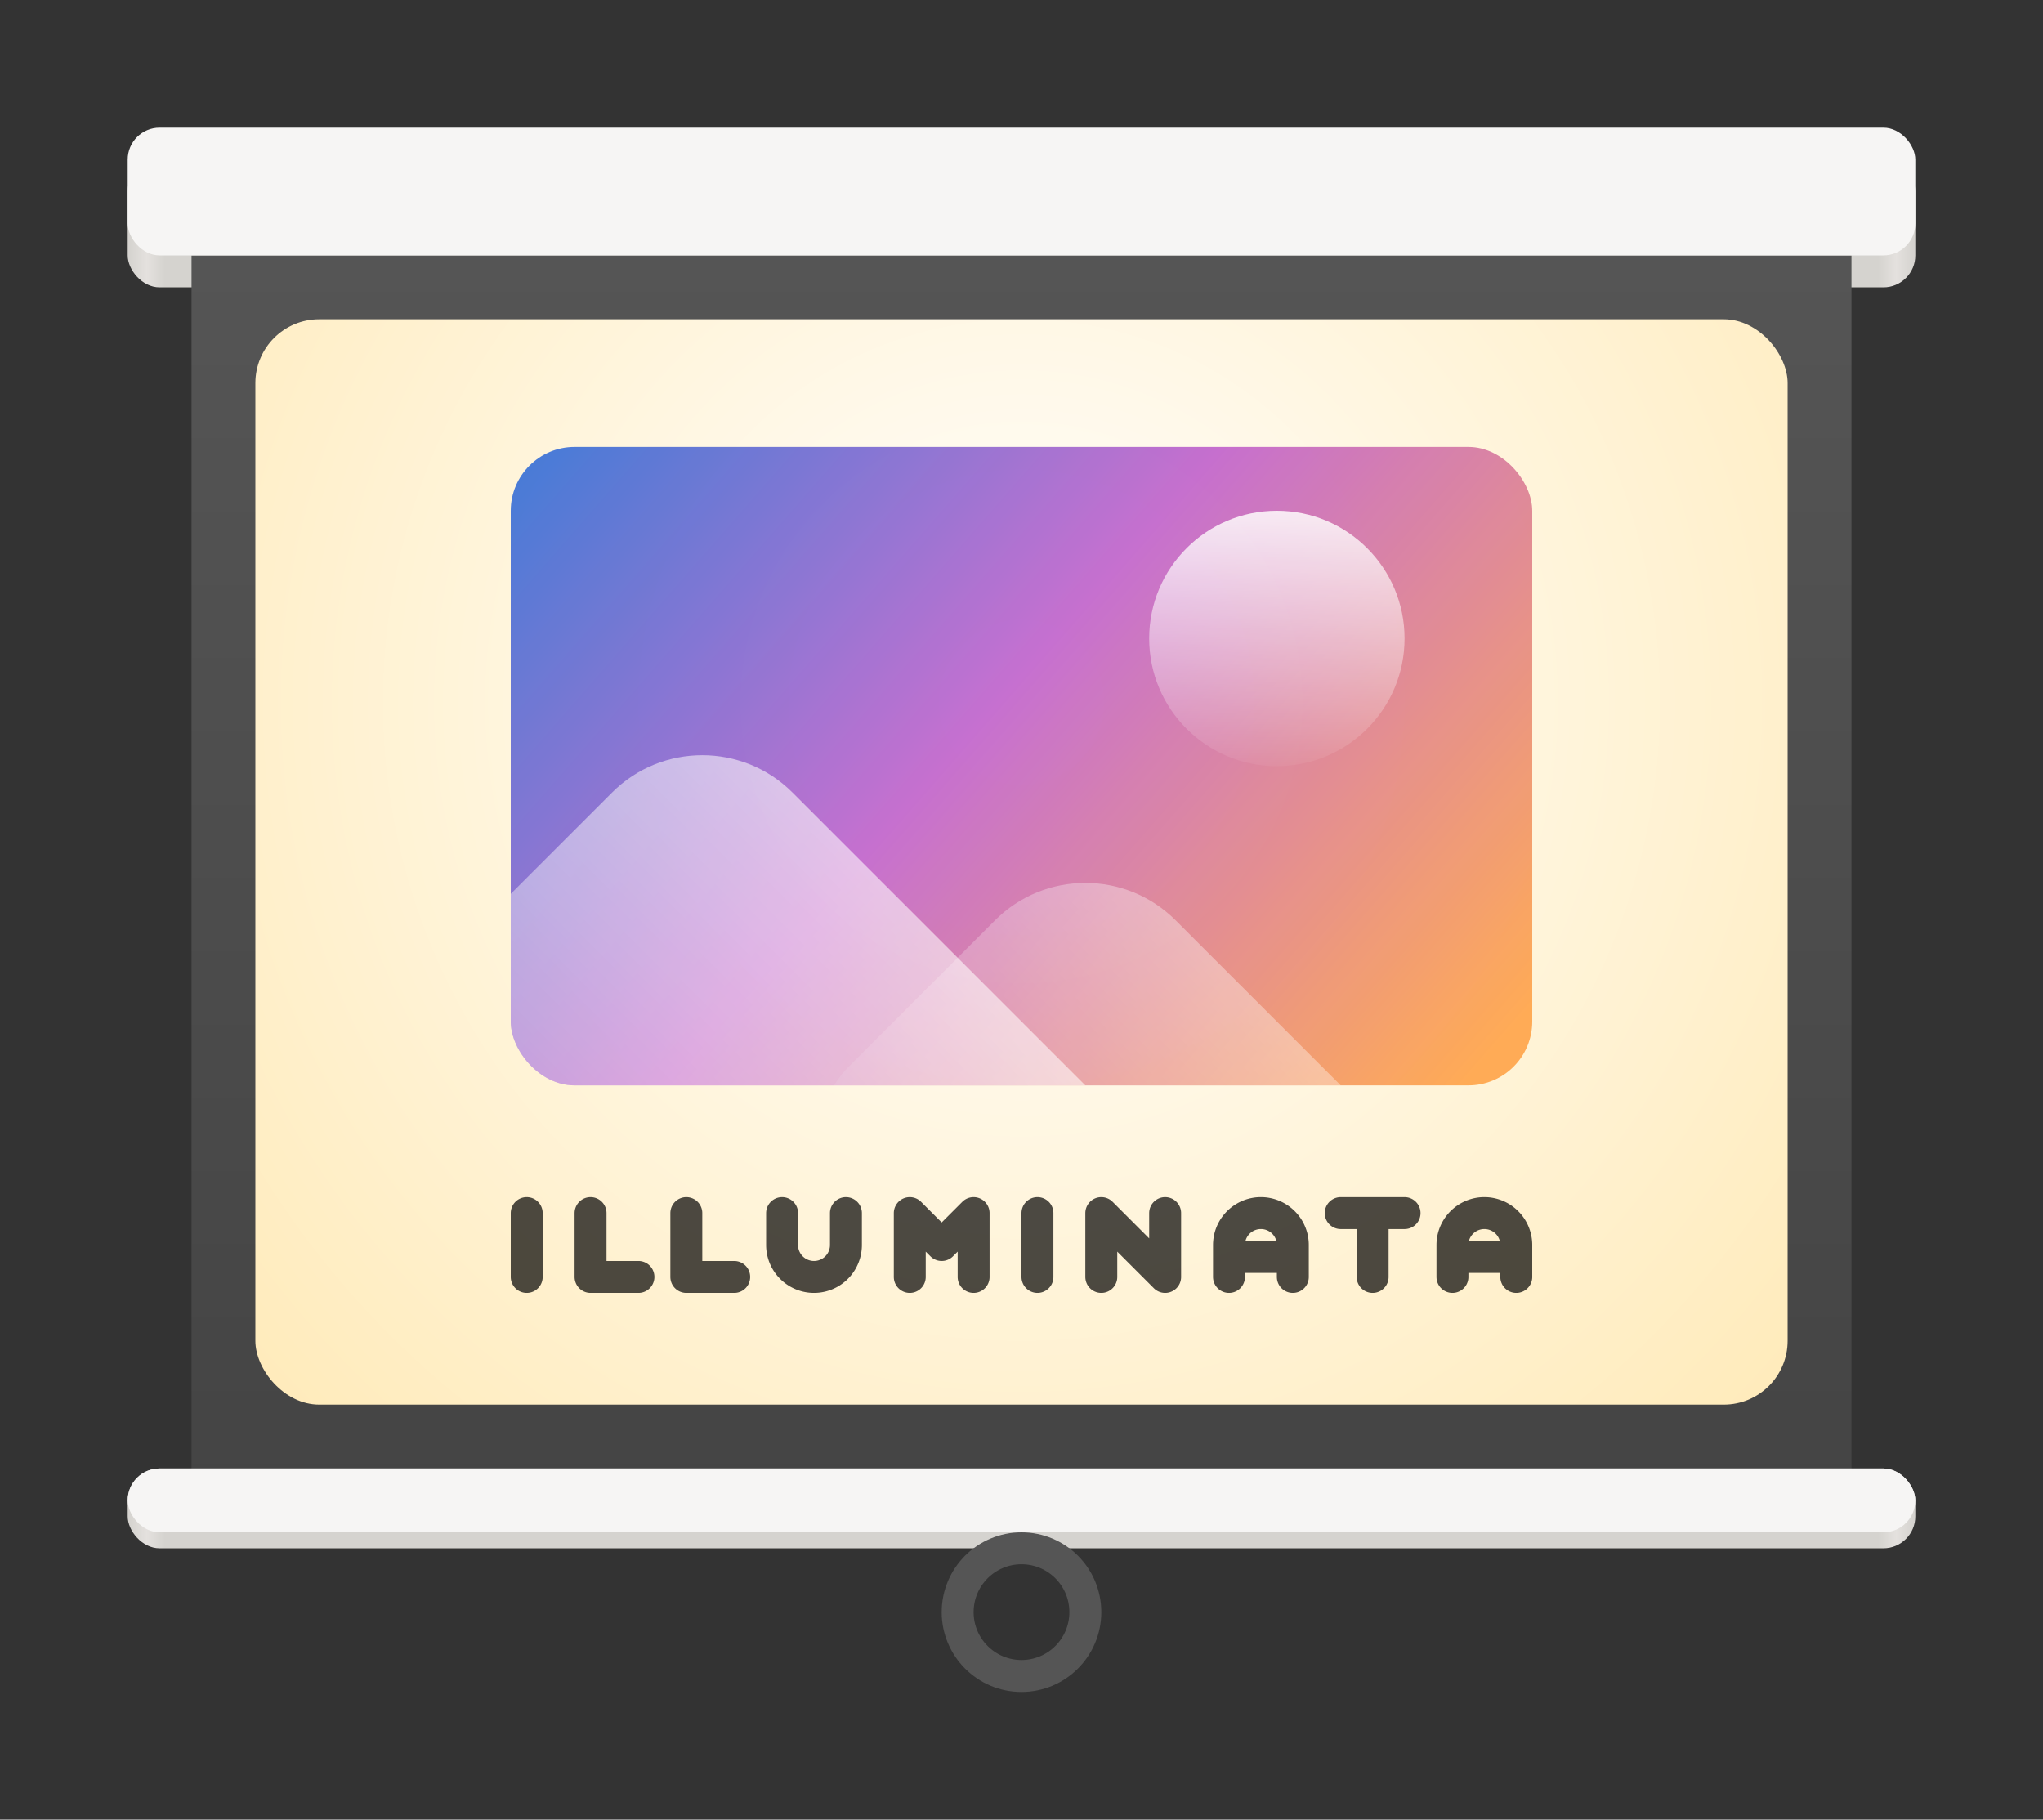 <svg xmlns="http://www.w3.org/2000/svg" width="128" height="114" viewBox="0 20 128 114">
  <rect x="0" y="20" width="128" height="114" fill="#333333" stroke="none"/>
  <linearGradient id="b" x1="0" x2="0" y1="0" y2="1">
    <stop offset="0" stop-color="#555" />
    <stop offset="1" stop-color="#444" />
  </linearGradient>
  <radialGradient id="c" cx="64" cy="64" r="96" gradientUnits="userSpaceOnUse">
    <stop offset="0" stop-color="#fff" />
    <stop offset="1" stop-color="#ffe199" />
  </radialGradient>
  <linearGradient id="e" x1="1.2" x2="0" y1=".5" y2="-.15">
    <stop offset="0" stop-color="#ffa348" />
    <stop offset=".5" stop-color="#c061cb" />
    <stop offset="1" stop-color="#1c71d8" />
  </linearGradient>
  <linearGradient id="g" x1="0" x2="0" y1="0" y2="1">
    <stop offset="0" stop-color="#fff" stop-opacity=".568" />
    <stop offset="1" stop-color="#fff" stop-opacity="0" />
  </linearGradient>
  <linearGradient id="h" x1="0" x2="0" y1="0" y2="1">
    <stop offset="0" stop-color="#fff" stop-opacity=".363" />
    <stop offset="1" stop-color="#fff" stop-opacity="0" />
  </linearGradient>
  <linearGradient id="f" x1="0" x2="0" y1="0" y2="1">
    <stop offset="0" stop-color="#fff" stop-opacity=".85" />
    <stop offset="1" stop-color="#fff" stop-opacity=".05" />
  </linearGradient>
  <linearGradient id="a">
    <stop offset="0%" stop-color="#d5d3cf" />
    <stop offset="1%" stop-color="#e4e1de" />
    <stop offset="2%" stop-color="#d5d3cf" />
    <stop offset="98%" stop-color="#d5d3cf" />
    <stop offset="99%" stop-color="#e4e1de" />
    <stop offset="100%" stop-color="#d5d3cf" />
  </linearGradient>
  <clipPath id="d">
    <rect width="64" height="40" x="32" y="48" rx="4" />
  </clipPath>
  <rect width="112" height="8" x="8" y="30" fill="url(#a)" rx="2" ry="2" />
  <path fill="url(#b)" d="M12 36h104v78H12z" />
  <rect width="112" height="8" x="8" y="28" fill="#f6f5f4" rx="2" ry="2" />
  <rect width="112" height="5" x="8" y="112" fill="url(#a)" rx="2" ry="2" />
  <circle cx="64" cy="121" r="4" fill="none" stroke="#555" stroke-width="2" />
  <rect width="112" height="4" x="8" y="112" fill="#f6f5f4" rx="2" ry="2" />
  <rect width="96" height="68" x="16" y="40" fill="url(#c)" rx="4" ry="4" />
  <path stroke="#000" stroke-linecap="round" stroke-linejoin="round" stroke-opacity=".7" stroke-width="2" fill="none"
    d="M33 96v4m4-4v4h3m3-4v4h3m3-4v2a2 2 0 0 0 4 0v-2m4 4v-4l2 2 2-2v4m4-4v4m4 0v-4l4 4v-4m4 4v-2a2 2 0 0 1 4 0v2m-4-1.25h4m5 1.25v-4m-2 0h4m3 4v-2a2 2 0 0 1 4 0v2m-4-1.25h4" />
  <g clip-path="url(#d)" opacity=".9">
    <path fill="url(#e)" d="M32 48h64v40H32z" />
    <circle cx="80" cy="60" r="8" fill="url(#f)" />
    <rect width="60" height="59" fill="url(#g)" rx="8" transform="translate(44 64) rotate(45)" />
    <rect width="60" height="29" fill="url(#h)" rx="8" transform="translate(68 72) rotate(45)" />
  </g>
</svg>